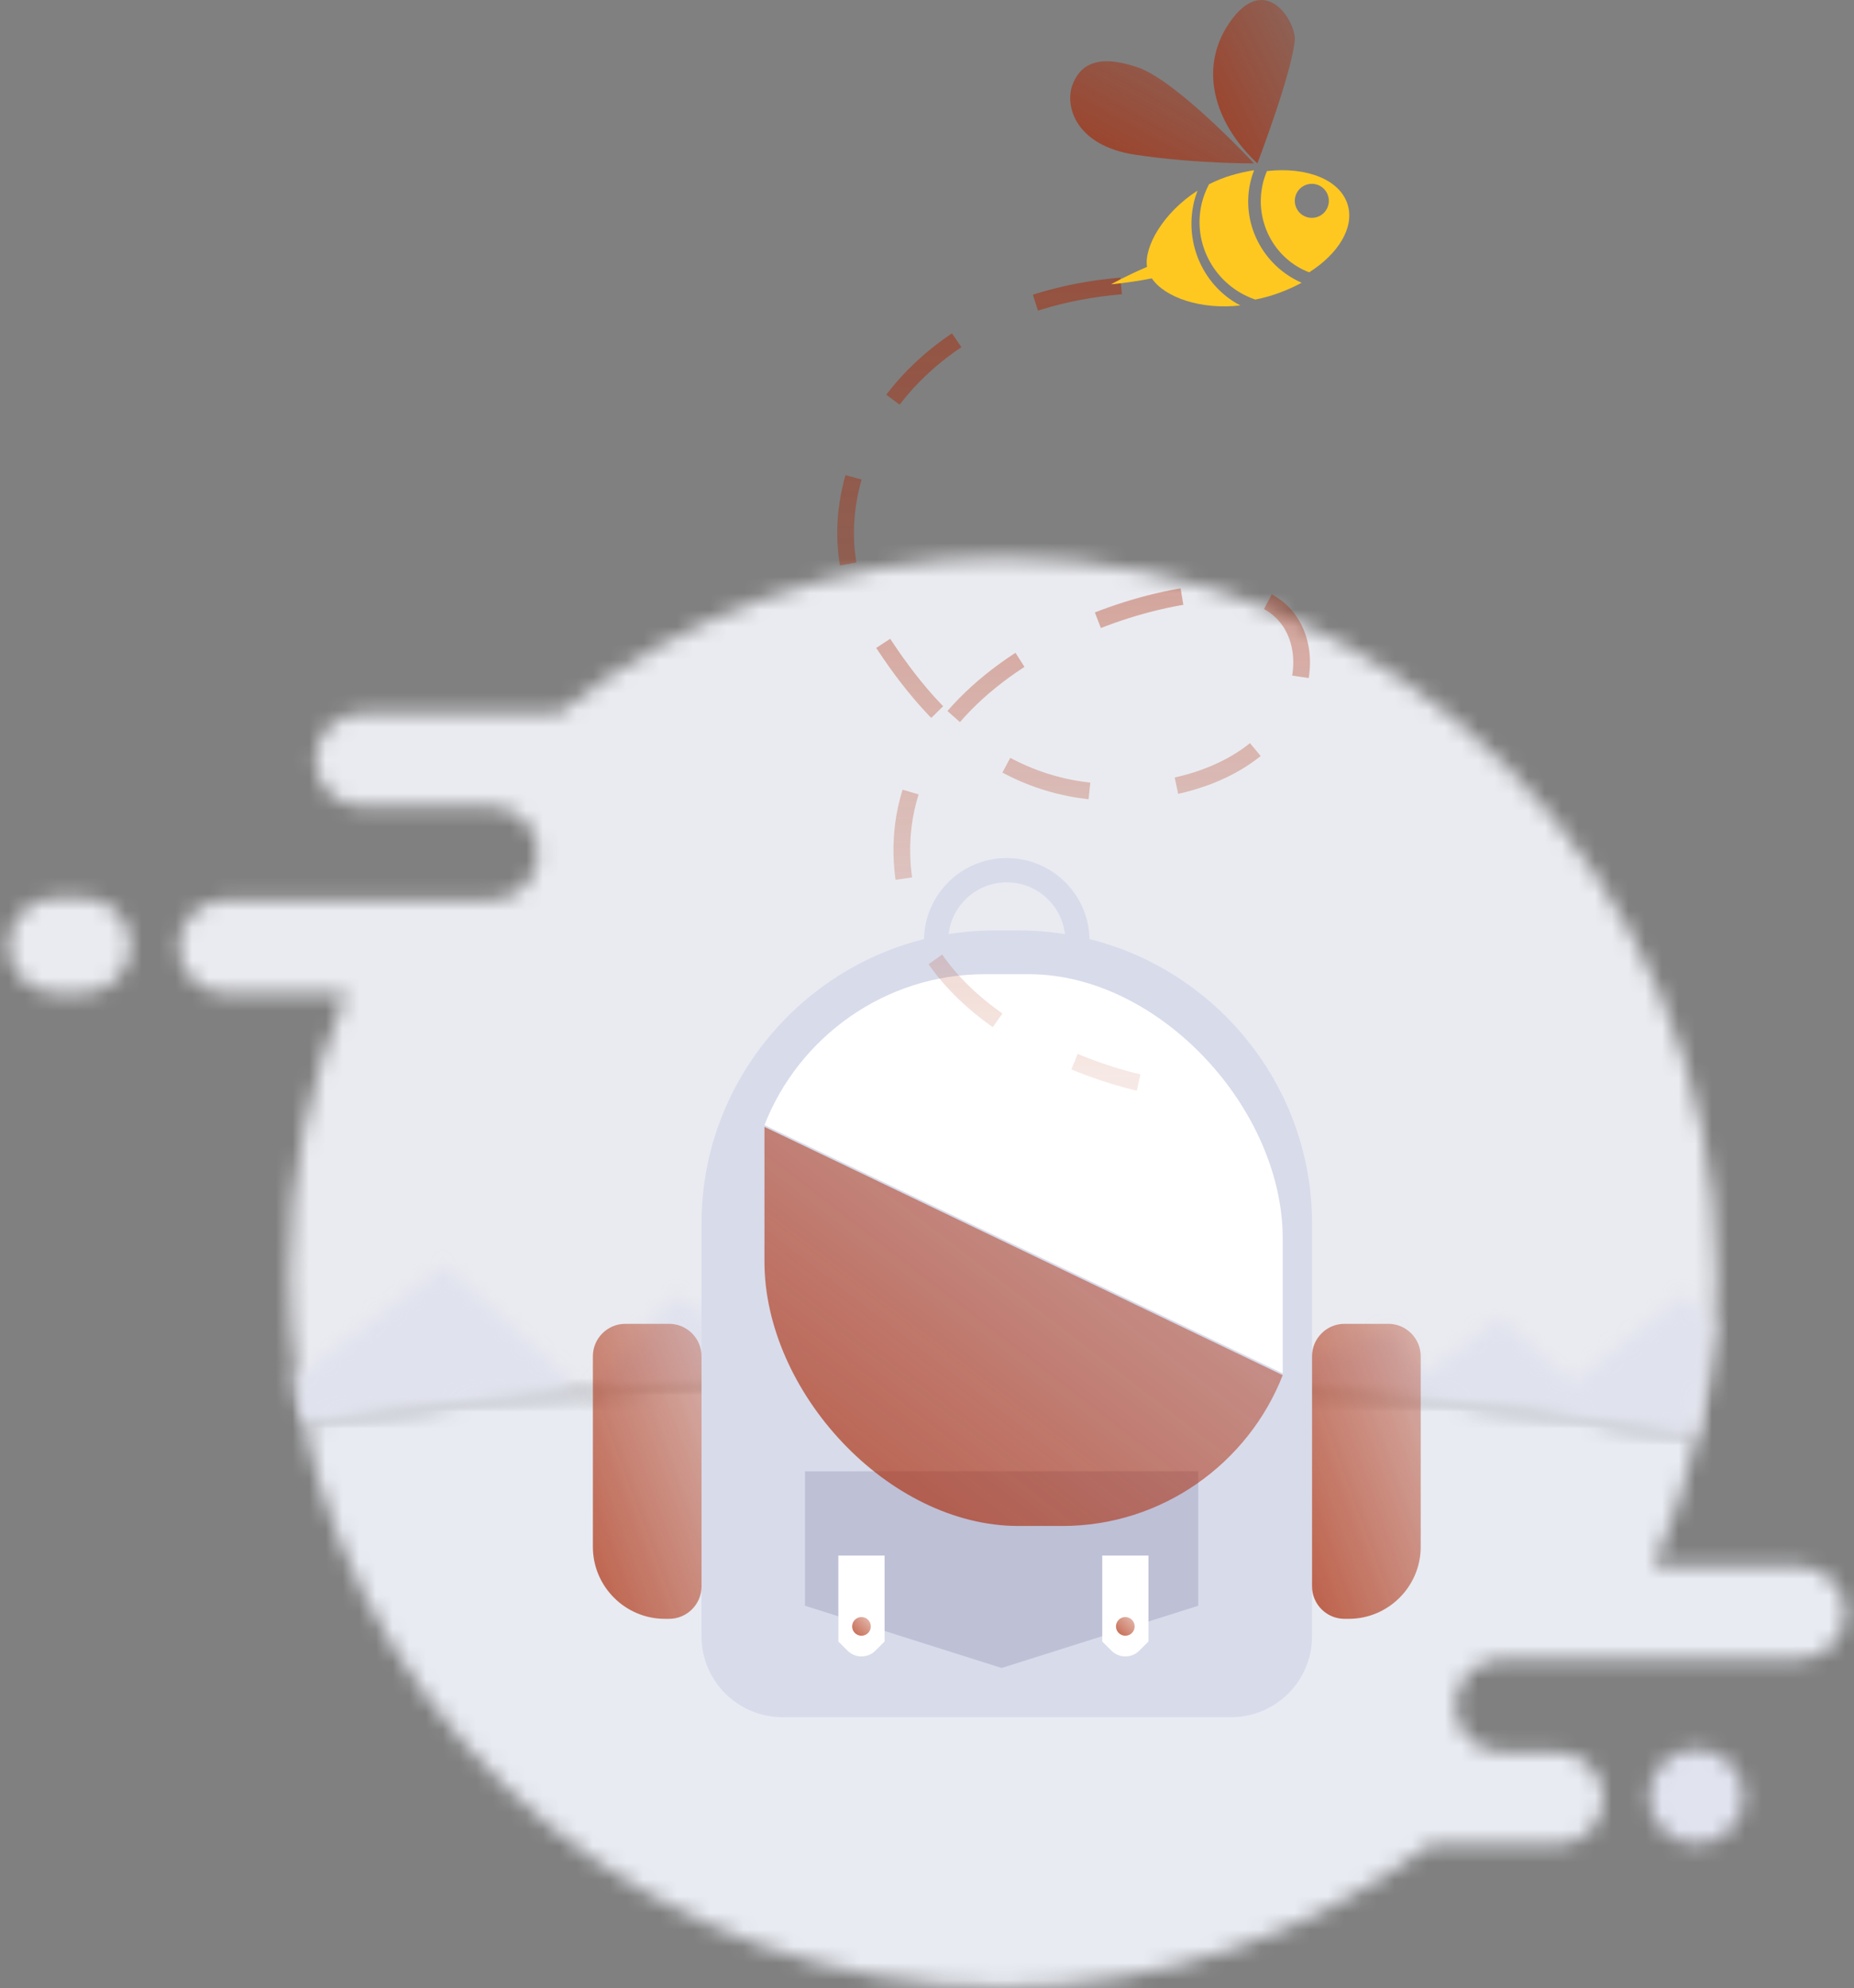 <svg width="111" height="119" viewBox="0 0 111 119" fill="none" xmlns="http://www.w3.org/2000/svg">
<rect x="0" y="0" width="111" height="119" fill="#808080" stroke="none"/>
<mask id="mask0_28_43340" style="mask-type:luminance" maskUnits="userSpaceOnUse" x="10" y="33" width="93" height="53">
<path fill-rule="evenodd" clip-rule="evenodd" d="M33.448 42.684H21.65C20.117 42.684 18.863 43.942 18.863 45.48C18.863 47.018 20.117 48.276 21.65 48.276H27.654H29.413C30.947 48.276 32.2 49.534 32.2 51.072C32.2 51.841 31.886 52.541 31.381 53.046C30.878 53.553 30.179 53.868 29.413 53.868H25.66H23.587H13.475C11.941 53.868 10.688 55.127 10.688 56.664C10.688 58.202 11.941 59.46 13.475 59.46H20.714C18.529 64.614 17.318 70.283 17.318 76.238C17.318 78.398 17.478 80.521 17.784 82.596C17.912 83.463 18.067 84.322 18.247 85.172C23.505 84.365 29.083 83.716 34.906 83.243L35.344 83.644L35.757 83.176C42.752 82.63 50.095 82.339 57.668 82.339C73.758 82.339 88.815 83.651 101.689 85.933C102.185 83.774 102.519 81.554 102.678 79.284C102.75 78.277 102.785 77.261 102.785 76.238C102.785 52.558 83.654 33.363 60.052 33.363C49.993 33.363 40.748 36.85 33.448 42.684Z" fill="white"/>
</mask>
<g mask="url(#mask0_28_43340)">
<path fill-rule="evenodd" clip-rule="evenodd" d="M8.651 87.971H104.823V31.326H8.651V87.971Z" fill="#EAEBF0"/>
</g>
<mask id="mask1_28_43340" style="mask-type:luminance" maskUnits="userSpaceOnUse" x="0" y="53" width="8" height="7">
<path fill-rule="evenodd" clip-rule="evenodd" d="M3.323 53.74C1.77 53.74 0.5 55.024 0.5 56.593C0.5 58.161 1.77 59.445 3.323 59.445H5.012C6.565 59.445 7.835 58.161 7.835 56.593C7.835 55.024 6.565 53.74 5.012 53.74H3.323Z" fill="white"/>
</mask>
<g mask="url(#mask1_28_43340)">
<path fill-rule="evenodd" clip-rule="evenodd" d="M-1.537 61.483H9.873V51.703H-1.537V61.483Z" fill="#EAEBF0"/>
</g>
<mask id="mask2_28_43340" style="mask-type:luminance" maskUnits="userSpaceOnUse" x="18" y="82" width="93" height="37">
<path fill-rule="evenodd" clip-rule="evenodd" d="M35.695 83.232L35.282 83.697L34.844 83.299C29.023 83.769 23.447 84.413 18.189 85.216C22.285 104.484 39.442 118.941 59.984 118.941C69.602 118.941 78.478 115.77 85.62 110.421H93.223C94.755 110.421 96.009 109.17 96.009 107.642C96.009 106.879 95.695 106.182 95.19 105.681C94.686 105.177 93.988 104.864 93.223 104.864H89.916C88.384 104.864 87.13 103.614 87.13 102.085C87.13 101.322 87.444 100.626 87.949 100.124C88.453 99.62 89.151 99.307 89.916 99.307H107.714C109.246 99.307 110.5 98.057 110.5 96.528C110.5 95.765 110.186 95.068 109.681 94.567C109.175 94.063 108.48 93.75 107.714 93.75H98.987C100.101 91.273 100.986 88.672 101.611 85.972C88.74 83.705 73.687 82.4 57.601 82.4C50.03 82.4 42.688 82.689 35.695 83.232Z" fill="white"/>
</mask>
<g mask="url(#mask2_28_43340)">
<path fill-rule="evenodd" clip-rule="evenodd" d="M16.152 120.979H112.538V80.363H16.152V120.979Z" fill="#E8EBF2"/>
</g>
<mask id="mask3_28_43340" style="mask-type:luminance" maskUnits="userSpaceOnUse" x="35" y="77" width="68" height="9">
<path fill-rule="evenodd" clip-rule="evenodd" d="M94.139 82.797L89.837 78.853L85.233 82.27L83.303 79.611L75.684 82.27L58.133 79.611L47.931 82.428C51.05 82.324 54.22 82.27 57.431 82.27C73.5 82.27 88.537 83.608 101.394 85.933C101.889 83.733 102.223 81.471 102.381 79.157L100.925 77.375L94.139 82.797ZM35.549 83.123C39.569 82.803 43.703 82.569 47.93 82.428L40.394 77.51L35.549 83.123Z" fill="white"/>
</mask>
<g mask="url(#mask3_28_43340)">
<path fill-rule="evenodd" clip-rule="evenodd" d="M33.511 87.971H104.418V75.338H33.511V87.971Z" fill="#E0E2EE"/>
</g>
<mask id="mask4_28_43340" style="mask-type:luminance" maskUnits="userSpaceOnUse" x="34" y="83" width="2" height="1">
<path fill-rule="evenodd" clip-rule="evenodd" d="M34.732 83.139L35.152 83.488L35.547 83.08C35.275 83.098 35.002 83.118 34.732 83.139Z" fill="white"/>
</mask>
<g mask="url(#mask4_28_43340)">
<path fill-rule="evenodd" clip-rule="evenodd" d="M32.695 85.526H37.585V81.043H32.695V85.526Z" fill="#F1F2F7"/>
</g>
<mask id="mask5_28_43340" style="mask-type:luminance" maskUnits="userSpaceOnUse" x="17" y="75" width="18" height="11">
<path fill-rule="evenodd" clip-rule="evenodd" d="M17.614 82.537C17.742 83.405 17.897 84.266 18.076 85.117C23.333 84.309 28.909 83.659 34.73 83.184L26.624 75.744L17.614 82.537Z" fill="white"/>
</mask>
<g mask="url(#mask5_28_43340)">
<path fill-rule="evenodd" clip-rule="evenodd" d="M15.577 87.155H36.768V73.707H15.577V87.155Z" fill="#E0E2EE"/>
</g>
<mask id="mask6_28_43340" style="mask-type:luminance" maskUnits="userSpaceOnUse" x="44" y="98" width="33" height="4">
<path fill-rule="evenodd" clip-rule="evenodd" d="M44.804 99.876C44.804 100.663 51.919 101.302 60.697 101.302C69.475 101.302 76.59 100.663 76.59 99.876C76.59 99.088 69.475 98.449 60.697 98.449C51.919 98.449 44.804 99.088 44.804 99.876Z" fill="white"/>
</mask>
<g mask="url(#mask6_28_43340)">
<path fill-rule="evenodd" clip-rule="evenodd" d="M42.767 103.34H78.628V96.412H42.767V103.34Z" fill="#D8DBEA"/>
</g>
<mask id="mask7_28_43340" style="mask-type:luminance" maskUnits="userSpaceOnUse" x="98" y="104" width="7" height="7">
<path fill-rule="evenodd" clip-rule="evenodd" d="M98.712 107.53C98.712 109.099 99.996 110.383 101.564 110.383C103.133 110.383 104.417 109.099 104.417 107.53C104.417 105.962 103.133 104.678 101.564 104.678C99.996 104.678 98.712 105.962 98.712 107.53Z" fill="white"/>
</mask>
<g mask="url(#mask7_28_43340)">
<path fill-rule="evenodd" clip-rule="evenodd" d="M96.675 112.421H106.455V102.641H96.675V112.421Z" fill="#E1E3EF"/>
</g>
<path fill-rule="evenodd" clip-rule="evenodd" d="M60.276 59.82C58.341 59.82 56.771 58.251 56.771 56.315C56.771 54.38 58.341 52.811 60.276 52.811C62.212 52.811 63.781 54.38 63.781 56.315C63.781 58.251 62.212 59.82 60.276 59.82ZM60.276 51.359C57.539 51.359 55.32 53.578 55.32 56.315C55.32 59.053 57.539 61.272 60.276 61.272C63.013 61.272 65.233 59.053 65.233 56.315C65.233 53.578 63.013 51.359 60.276 51.359Z" fill="#D8DBEA"/>
<path fill-rule="evenodd" clip-rule="evenodd" d="M73.708 102.78H46.845C44.17 102.78 42 100.611 42 97.936V73.232C42 63.587 49.892 55.695 59.537 55.695H61.016C70.661 55.695 78.552 63.587 78.552 73.232V97.936C78.552 100.611 76.384 102.78 73.708 102.78Z" fill="#D8DBEA"/>
<path fill-rule="evenodd" clip-rule="evenodd" d="M80.755 96.895H80.492C79.426 96.895 78.553 96.022 78.553 94.957V81.177C78.553 80.11 79.426 79.238 80.492 79.238H83.12C84.186 79.238 85.058 80.11 85.058 81.177V92.591C85.058 94.958 83.121 96.895 80.755 96.895Z" fill="url(#paint0_linear_28_43340)"/>
<path fill-rule="evenodd" clip-rule="evenodd" d="M40.063 96.895H39.801C37.433 96.895 35.496 94.958 35.496 92.591V81.177C35.496 80.11 36.368 79.238 37.435 79.238H40.063C41.129 79.238 42.001 80.11 42.001 81.177V94.957C42.001 96.022 41.129 96.895 40.063 96.895Z" fill="url(#paint1_linear_28_43340)"/>
<path fill-rule="evenodd" clip-rule="evenodd" d="M71.739 96.113L59.968 99.838L48.196 96.113V88.066H71.739V96.113Z" fill="#BEC0D6"/>
<path fill-rule="evenodd" clip-rule="evenodd" d="M52.96 98.254L52.407 98.804C51.949 99.261 51.206 99.261 50.746 98.804L50.194 98.254V93.107H52.96V98.254Z" fill="url(#paint2_linear_28_43340)"/>
<path fill-rule="evenodd" clip-rule="evenodd" d="M52.136 97.348C52.136 97.657 51.886 97.907 51.577 97.907C51.268 97.907 51.018 97.657 51.018 97.348C51.018 97.039 51.268 96.789 51.577 96.789C51.886 96.789 52.136 97.039 52.136 97.348Z" fill="url(#paint3_linear_28_43340)"/>
<path fill-rule="evenodd" clip-rule="evenodd" d="M68.758 98.254L68.205 98.804C67.746 99.261 67.003 99.261 66.544 98.804L65.992 98.254V93.107H68.758V98.254Z" fill="url(#paint4_linear_28_43340)"/>
<path fill-rule="evenodd" clip-rule="evenodd" d="M67.933 97.348C67.933 97.657 67.682 97.907 67.374 97.907C67.065 97.907 66.814 97.657 66.814 97.348C66.814 97.039 67.065 96.789 67.374 96.789C67.682 96.789 67.933 97.039 67.933 97.348Z" fill="url(#paint5_linear_28_43340)"/>
<path fill-rule="evenodd" clip-rule="evenodd" d="M76.798 74.139V76.759V82.199L45.768 67.338C47.831 62.065 52.986 58.31 58.964 58.31H61.591C69.385 58.31 76.798 66.339 76.798 74.139Z" fill="white"/>
<path fill-rule="evenodd" clip-rule="evenodd" d="M45.768 75.51V72.889V67.449L76.798 82.311C74.736 87.584 69.581 91.338 63.602 91.338H60.976C53.182 91.338 45.768 83.31 45.768 75.51Z" fill="url(#paint6_linear_28_43340)"/>
<path d="M67.122 17.115C53.005 18.31 47.817 30.259 52.067 37.224C55.066 42.138 60.148 48.779 69.622 47.186C79.095 45.593 79.893 36.826 74.904 35.633C69.915 34.441 52.142 40.003 54.15 52.851C55.6 62.122 68.168 64.794 68.168 64.794" stroke="url(#paint7_linear_28_43340)" strokeWidth="1.497" stroke-dasharray="5.24"/>
<path fill-rule="evenodd" clip-rule="evenodd" d="M75.28 9.78C75.28 9.78 77.303 4.496 77.516 2.441C77.628 1.367 75.848 -1.624 73.765 1.142C71.682 3.909 72.632 7.3 75.28 9.78Z" fill="url(#paint8_linear_28_43340)"/>
<path fill-rule="evenodd" clip-rule="evenodd" d="M68.103 4.026C65.734 3.225 64.661 3.849 64.204 5.097C63.746 6.344 64.385 8.719 67.959 9.26C71.534 9.801 75.077 9.781 75.077 9.781C75.077 9.781 70.473 4.827 68.103 4.026Z" fill="url(#paint9_linear_28_43340)"/>
<path fill-rule="evenodd" clip-rule="evenodd" d="M74.879 10.827C74.933 10.606 75.004 10.394 75.083 10.188C74.646 10.257 74.201 10.354 73.753 10.485C73.267 10.627 72.813 10.814 72.387 11.027C72.201 11.377 72.052 11.751 71.954 12.153C71.354 14.624 72.771 17.115 75.153 17.93C75.411 17.879 75.67 17.82 75.93 17.744C76.655 17.532 77.324 17.25 77.929 16.924C75.603 15.904 74.264 13.357 74.879 10.827Z" fill="#FFC821"/>
<path fill-rule="evenodd" clip-rule="evenodd" d="M71.479 12.116C71.535 11.872 71.613 11.638 71.698 11.41C69.638 12.73 68.484 14.779 68.674 15.974C67.357 16.54 66.519 17.017 66.519 17.017C66.519 17.017 67.512 16.941 68.96 16.663C69.735 17.796 71.885 18.555 74.261 18.282C72.108 17.169 70.893 14.635 71.479 12.116Z" fill="#FFC821"/>
<path fill-rule="evenodd" clip-rule="evenodd" d="M78.302 13.012C77.757 12.881 77.418 12.332 77.549 11.783C77.68 11.238 78.232 10.9 78.778 11.031C79.326 11.163 79.661 11.713 79.531 12.259C79.399 12.808 78.851 13.143 78.302 13.012ZM80.694 12.278C80.255 10.756 78.235 9.971 75.853 10.24C75.753 10.475 75.668 10.724 75.608 10.982C75.077 13.24 76.303 15.512 78.381 16.3C80.116 15.197 81.09 13.634 80.694 12.278Z" fill="#FFC821"/>
<defs>
<linearGradient id="paint0_linear_28_43340" x1="81.806" y1="70.41" x2="70.351" y2="74.63" gradientUnits="userSpaceOnUse">
<stop stop-color="#AA2400" stop-opacity="0.3"/>
<stop offset="1" stop-color="#AA2400" stop-opacity="0.7"/>
</linearGradient>
<linearGradient id="paint1_linear_28_43340" x1="38.749" y1="70.41" x2="27.293" y2="74.63" gradientUnits="userSpaceOnUse">
<stop stop-color="#AA2400" stop-opacity="0.3"/>
<stop offset="1" stop-color="#AA2400" stop-opacity="0.7"/>
</linearGradient>
<linearGradient id="paint2_linear_28_43340" x1="51.577" y1="90.088" x2="47.005" y2="92.181" gradientUnits="userSpaceOnUse">
<stop stop-color="white"/>
<stop offset="1" stop-color="white"/>
</linearGradient>
<linearGradient id="paint3_linear_28_43340" x1="51.577" y1="96.23" x2="50.459" y2="97.348" gradientUnits="userSpaceOnUse">
<stop stop-color="#AA2400" stop-opacity="0.3"/>
<stop offset="1" stop-color="#AA2400" stop-opacity="0.7"/>
</linearGradient>
<linearGradient id="paint4_linear_28_43340" x1="67.375" y1="90.088" x2="62.803" y2="92.181" gradientUnits="userSpaceOnUse">
<stop stop-color="white"/>
<stop offset="1" stop-color="white"/>
</linearGradient>
<linearGradient id="paint5_linear_28_43340" x1="67.374" y1="96.23" x2="66.256" y2="97.348" gradientUnits="userSpaceOnUse">
<stop stop-color="#AA2400" stop-opacity="0.3"/>
<stop offset="1" stop-color="#AA2400" stop-opacity="0.7"/>
</linearGradient>
<linearGradient id="paint6_linear_28_43340" x1="61.283" y1="55.505" x2="38.189" y2="85.503" gradientUnits="userSpaceOnUse">
<stop stop-color="#AA2400" stop-opacity="0.3"/>
<stop offset="1" stop-color="#AA2400" stop-opacity="0.7"/>
</linearGradient>
<linearGradient id="paint7_linear_28_43340" x1="64.278" y1="17.115" x2="64.278" y2="64.794" gradientUnits="userSpaceOnUse">
<stop stop-color="#AA2400" stop-opacity="0.5"/>
<stop offset="1" stop-color="#AA2400" stop-opacity="0.1"/>
</linearGradient>
<linearGradient id="paint8_linear_28_43340" x1="75.076" y1="-4.89" x2="67.252" y2="-0.978" gradientUnits="userSpaceOnUse">
<stop stop-color="#AA2400" stop-opacity="0.3"/>
<stop offset="1" stop-color="#AA2400" stop-opacity="0.7"/>
</linearGradient>
<linearGradient id="paint9_linear_28_43340" x1="69.576" y1="0.612" x2="64.386" y2="9.954" gradientUnits="userSpaceOnUse">
<stop stop-color="#AA2400" stop-opacity="0.3"/>
<stop offset="1" stop-color="#AA2400" stop-opacity="0.7"/>
</linearGradient>
</defs>
</svg>
